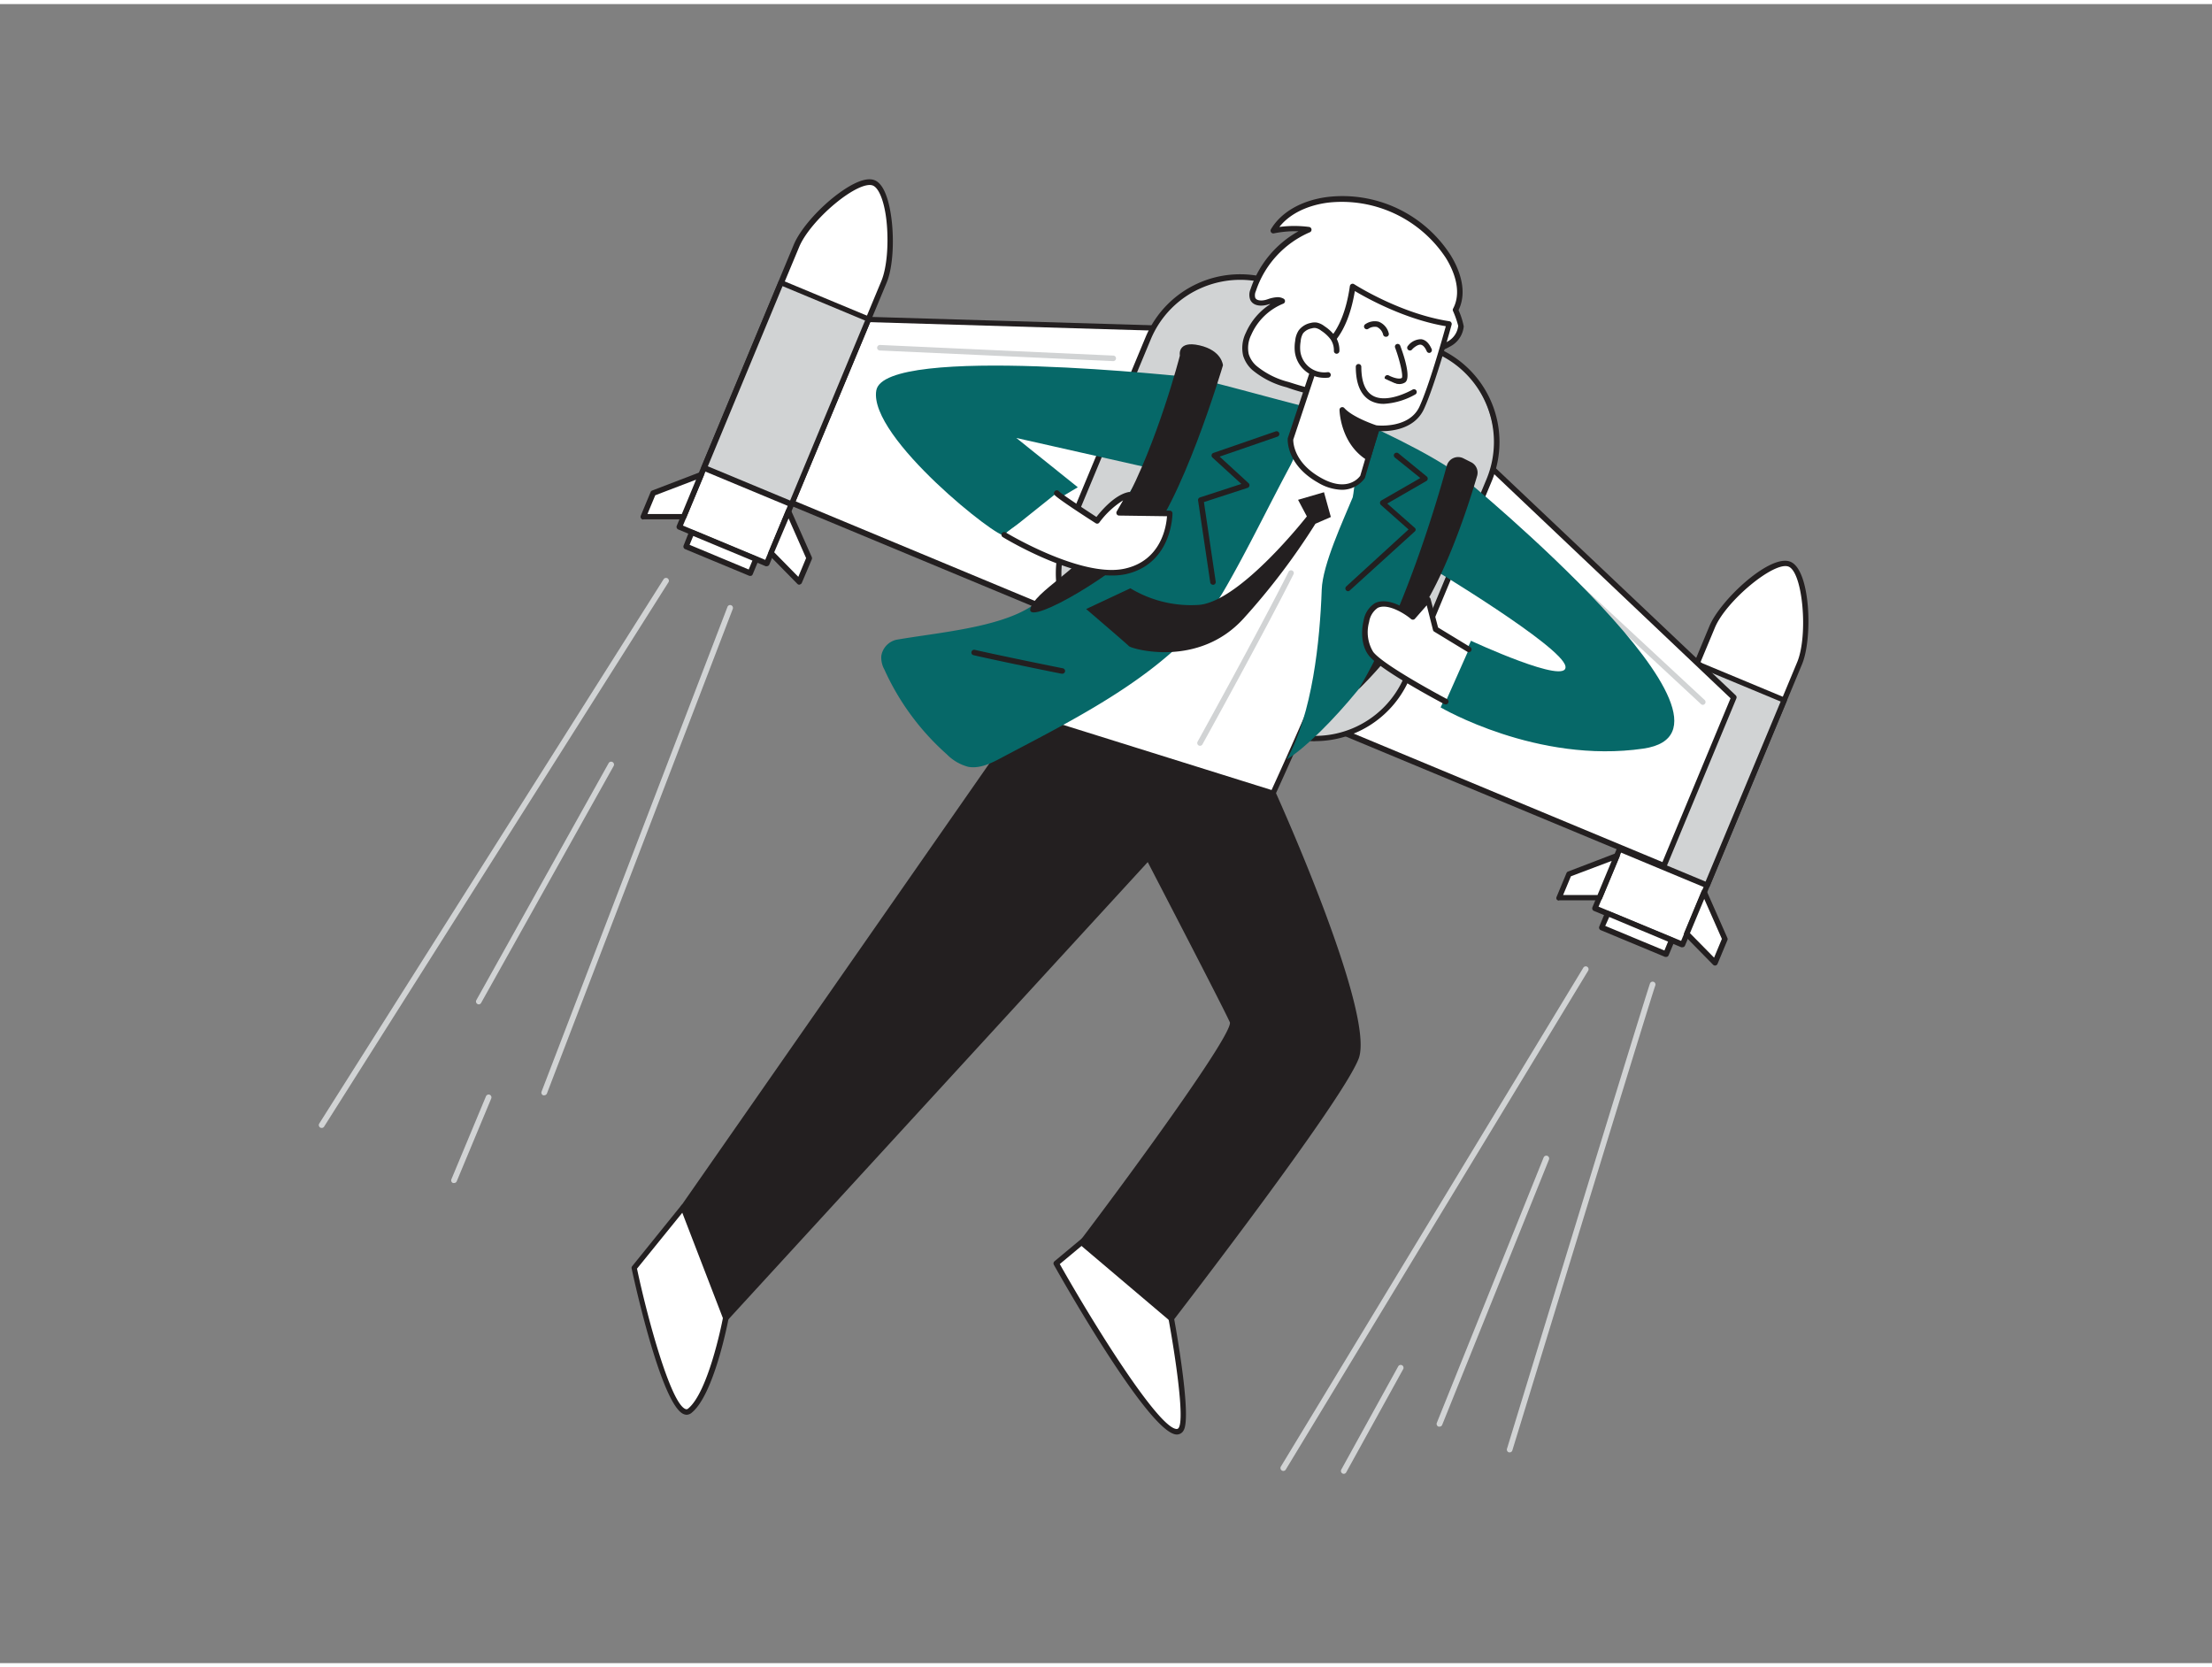 <svg xmlns="http://www.w3.org/2000/svg" viewBox="0 0 400 300" width="406" height="306" class="illustration styles_illustrationTablet__1DWOa"><rect x="0" y="0" width="400" height="300" fill="#808080" stroke="none"/><g id="_287_startup_flatline" data-name="#287_startup_flatline"><path d="M200.32,220,191,227.72s19.75,35.12,22.62,29.91c1.39-2.52-1.83-20-1.83-20" fill="#fff"></path><path d="M212.8,258.66c-4.83,0-20.47-27.55-22.23-30.69a.51.51,0,0,1,.11-.63l9.32-7.77a.5.5,0,1,1,.64.77l-9,7.5c6.6,11.69,18,29.82,21.16,29.82a.43.43,0,0,0,.38-.27c1-1.73-.6-12.7-1.88-19.65a.5.5,0,0,1,.4-.58.52.52,0,0,1,.59.4c.33,1.81,3.2,17.71,1.77,20.31a1.39,1.39,0,0,1-1.26.79Z" fill="#231f20"></path><path d="M304.22,170.05l-15.8-6.57,21.18-50.9c2-4.9,10.93-12.59,14-11.32s3.86,13,1.82,17.9Z" fill="#fff"></path><path d="M304.22,170.55a.43.43,0,0,1-.19,0l-15.8-6.57a.51.51,0,0,1-.27-.27.53.53,0,0,1,0-.39l21.18-50.89c2-4.73,11-13.09,14.63-11.59s4.06,13.82,2.09,18.55l-21.17,50.89A.5.5,0,0,1,304.22,170.55Zm-15.15-7.34L304,169.4l21-50.43c2-4.89,1-16.17-1.55-17.24s-11.29,6.15-13.33,11Z" fill="#231f20"></path><rect x="289.7" y="166.74" width="12.58" height="2.74" transform="translate(87.3 -100.82) rotate(22.59)" fill="#fff"></rect><path d="M301.28,172.29a.48.48,0,0,1-.2,0l-11.61-4.83a.5.5,0,0,1-.27-.66l1.05-2.52a.48.48,0,0,1,.27-.27.5.5,0,0,1,.38,0l11.62,4.83a.5.5,0,0,1,.27.66L301.74,172a.51.51,0,0,1-.27.27A.43.43,0,0,1,301.28,172.29Zm-11-5.6,10.7,4.45.66-1.61L291,165.08Z" fill="#231f20"></path><rect x="299.19" y="121.17" width="17.12" height="36.26" transform="translate(77.14 -107.54) rotate(22.59)" fill="#d1d3d4"></rect><path d="M308.69,159.83a.48.48,0,0,1-.2,0l-15.8-6.58a.48.48,0,0,1-.27-.27.5.5,0,0,1,0-.38l13.93-33.48a.51.51,0,0,1,.27-.27.53.53,0,0,1,.39,0l15.8,6.58a.5.5,0,0,1,.27.65l-13.93,33.48A.51.51,0,0,1,308.69,159.83Zm-15.15-7.35,14.88,6.2L322,126.12l-14.88-6.19Z" fill="#231f20"></path><polygon points="281.91 161.61 289.21 161.57 292.36 154.01 283.69 157.33 281.91 161.61" fill="#fff"></polygon><path d="M281.91,162.11a.51.51,0,0,1-.42-.22.49.49,0,0,1,0-.47l1.78-4.28a.48.48,0,0,1,.28-.28l8.67-3.32a.51.51,0,0,1,.54.12.49.49,0,0,1,.1.54l-3.15,7.56a.48.48,0,0,1-.45.31l-7.31,0Zm2.16-4.39-1.41,3.39,6.22,0,2.57-6.18Z" fill="#231f20"></path><polygon points="310.13 173.36 305.02 168.15 308.16 160.59 311.92 169.08 310.13 173.36" fill="#fff"></polygon><path d="M310.14,173.86a.51.51,0,0,1-.36-.15l-5.12-5.21a.51.51,0,0,1-.11-.54l3.15-7.57a.51.51,0,0,1,.46-.3h0a.5.5,0,0,1,.46.29l3.75,8.5a.48.48,0,0,1,0,.39l-1.78,4.28a.51.51,0,0,1-.37.3ZM305.6,168l4.36,4.43,1.41-3.39-3.19-7.23Z" fill="#231f20"></path><polygon points="148.57 56.76 244.15 59.61 313.53 125.41 300.88 155.8 135.92 87.15 148.57 56.76" fill="#fff"></polygon><path d="M300.88,156.3a.43.43,0,0,1-.19,0l-165-68.65a.48.48,0,0,1-.27-.27.5.5,0,0,1,0-.38l12.65-30.39a.53.53,0,0,1,.47-.31l95.58,2.85a.49.49,0,0,1,.33.13L313.88,125a.51.51,0,0,1,.11.56L301.35,156a.51.51,0,0,1-.27.27A.48.48,0,0,1,300.88,156.3ZM136.57,86.88l164.05,68.27,12.32-29.62-69-65.43-95-2.83Z" fill="#231f20"></path><rect x="197.66" y="53.8" width="66.78" height="74.56" rx="18.02" transform="translate(52.73 -81.78) rotate(22.59)" fill="#d1d3d4"></rect><path d="M237.85,133.3a18.55,18.55,0,0,1-7.12-1.43l-28.39-11.81a18.53,18.53,0,0,1-10-24.21l14.8-35.58a18.53,18.53,0,0,1,24.21-10l28.39,11.82a18.53,18.53,0,0,1,10,24.21l-14.8,35.57a18.58,18.58,0,0,1-17.09,11.41ZM224.26,49.86a17.65,17.65,0,0,0-6.68,1.33,17.43,17.43,0,0,0-9.5,9.47l-14.8,35.57a17.52,17.52,0,0,0,9.44,22.9L231.12,131h0A17.52,17.52,0,0,0,254,121.5l14.8-35.57A17.54,17.54,0,0,0,259.38,63L231,51.22A17.37,17.37,0,0,0,224.26,49.86Z" fill="#231f20"></path><path d="M138.65,101.15l-15.81-6.58L144,43.68c2-4.9,10.93-12.59,14-11.32s3.87,13,1.83,17.9Z" fill="#fff"></path><path d="M138.65,101.65a.41.41,0,0,1-.19,0L122.65,95a.51.51,0,0,1-.27-.66l21.18-50.89c1-2.37,3.64-5.58,6.75-8.17,1.62-1.34,5.62-4.36,7.88-3.42s2.94,5.91,3.13,8c.36,4,0,8.18-1,10.55l-21.18,50.89A.51.51,0,0,1,138.65,101.65ZM123.5,94.3l14.88,6.2,21-50.43c.93-2.24,1.31-6.19,1-10.08s-1.34-6.67-2.52-7.17-3.87.79-6.86,3.27-5.54,5.55-6.47,7.79Z" fill="#231f20"></path><rect x="124.12" y="97.84" width="12.58" height="2.74" transform="translate(48.12 -42.49) rotate(22.59)" fill="#fff"></rect><path d="M135.7,103.39a.41.41,0,0,1-.19,0l-11.62-4.83a.51.51,0,0,1-.27-.66l1-2.53a.51.51,0,0,1,.27-.27.53.53,0,0,1,.39,0l11.61,4.84a.48.48,0,0,1,.27.27.5.5,0,0,1,0,.38l-1.05,2.53a.51.51,0,0,1-.27.27A.41.41,0,0,1,135.7,103.39Zm-11-5.61,10.69,4.46.67-1.61-10.7-4.45Z" fill="#231f20"></path><rect x="133.62" y="52.27" width="17.12" height="36.26" transform="translate(37.96 -49.22) rotate(22.59)" fill="#d1d3d4"></rect><path d="M143.11,90.93a.43.43,0,0,1-.19,0l-15.81-6.58a.48.48,0,0,1-.27-.27.5.5,0,0,1,0-.38l13.94-33.48a.48.48,0,0,1,.27-.27.5.5,0,0,1,.38,0l15.8,6.58a.49.49,0,0,1,.27.65L143.57,90.62A.5.5,0,0,1,143.11,90.93ZM128,83.58l14.88,6.19,13.55-32.55L141.51,51Z" fill="#231f20"></path><polygon points="116.33 92.71 123.64 92.67 126.78 85.11 118.11 88.43 116.33 92.71" fill="#fff"></polygon><path d="M116.33,93.21a.5.5,0,0,1-.46-.69l1.78-4.28a.5.5,0,0,1,.29-.28l8.66-3.32a.51.51,0,0,1,.54.12.49.49,0,0,1,.1.54l-3.14,7.56a.5.5,0,0,1-.46.31l-7.3,0Zm2.16-4.39-1.41,3.39,6.22,0L125.87,86Z" fill="#231f20"></path><polygon points="144.56 104.46 139.44 99.25 142.59 91.69 146.34 100.18 144.56 104.46" fill="#fff"></polygon><path d="M144.56,105a.55.55,0,0,1-.36-.15l-5.12-5.21a.49.49,0,0,1-.1-.54l3.15-7.57a.48.48,0,0,1,.45-.3h0a.49.49,0,0,1,.45.29L146.8,100a.55.55,0,0,1,0,.4L145,104.65a.5.5,0,0,1-.37.3ZM140,99.13l4.36,4.44,1.41-3.39L142.6,93Z" fill="#231f20"></path><path d="M201.27,64.56h0l-42.18-1.92a.5.5,0,0,1-.48-.52.52.52,0,0,1,.53-.48l42.17,1.92a.5.5,0,0,1,0,1Z" fill="#d1d3d4"></path><path d="M307.93,126.72a.51.51,0,0,1-.34-.14L271.71,93.26a.5.5,0,0,1,.69-.73l35.87,33.32a.5.5,0,0,1,0,.71A.52.52,0,0,1,307.93,126.72Z" fill="#d1d3d4"></path><path d="M264.85,85.85s55.32,45.42,32.32,48.78c-19.21,2.8-36.66-7.45-36.66-7.45L266,115.13s17.69,8.21,17.08,4.61-24.62-18-24.62-18Z" fill="#066868"></path><path d="M215.58,67.51s-55.67-6.13-57.12,2.36S181,97.14,181.59,96s13.31-8.63,13.31-8.63l-11.11-8.91,26.62,6Z" fill="#066868"></path><path d="M263.21,55.33c1.6-3,.48-6.76-1.33-9.64A22.89,22.89,0,0,0,240.11,35.4c-3.87.5-7.85,2.23-9.85,5.59a19.92,19.92,0,0,1,6.4-.23,18.2,18.2,0,0,0-10,11,2.19,2.19,0,0,0-.08,1.55c.4.86,1.62.89,2.53.63s1.93-.66,2.76-.2a11.26,11.26,0,0,0-6.07,5.91,5.85,5.85,0,0,0-.47,3.8,5.19,5.19,0,0,0,1.5,2.33,15.22,15.22,0,0,0,6,3c3.9,1.26,8,2.39,12,1.87,4.9-.62,8.94-3.54,12.52-6.75,1.65-1.48,3.25-1.52,5-2.62a4.15,4.15,0,0,0,1.85-3A14.75,14.75,0,0,0,263.21,55.33Z" fill="#fff"></path><path d="M242.77,71.3a33.29,33.29,0,0,1-10.1-2,15.76,15.76,0,0,1-6.24-3.16,5.74,5.74,0,0,1-1.63-2.56,6.21,6.21,0,0,1,.49-4.14,11.78,11.78,0,0,1,4.42-5.18l-.17,0-.34.1c-1.11.31-2.59.27-3.12-.9a2.57,2.57,0,0,1,.06-1.91,18.69,18.69,0,0,1,8.66-10.47,19.46,19.46,0,0,0-4.44.38.5.5,0,0,1-.53-.75c1.85-3.11,5.58-5.24,10.22-5.83a23.24,23.24,0,0,1,22.26,10.51c1.07,1.72,3.34,6.08,1.44,9.95a13.38,13.38,0,0,1,.94,2.93,4.58,4.58,0,0,1-2.07,3.42,12,12,0,0,1-2.18,1.05,8,8,0,0,0-2.72,1.52c-3.17,2.85-7.49,6.21-12.8,6.88A17.23,17.23,0,0,1,242.77,71.3ZM231,53a2.22,2.22,0,0,1,1.11.27.5.5,0,0,1,.26.47.49.49,0,0,1-.31.43,10.73,10.73,0,0,0-5.8,5.65,5.27,5.27,0,0,0-.45,3.47,4.68,4.68,0,0,0,1.36,2.1A14.86,14.86,0,0,0,233,68.33c3.77,1.21,7.8,2.36,11.82,1.85,5-.64,9-3.71,12.25-6.63a8.89,8.89,0,0,1,3-1.71,11.15,11.15,0,0,0,2-1,3.66,3.66,0,0,0,1.62-2.66,17.27,17.27,0,0,0-.92-2.64.48.48,0,0,1,0-.48c1.83-3.45-.31-7.55-1.31-9.15A22.51,22.51,0,0,0,240.18,35.9c-3.84.49-7,2.07-8.83,4.4a20.61,20.61,0,0,1,5.38,0,.5.5,0,0,1,.43.43.5.5,0,0,1-.3.53,17.63,17.63,0,0,0-9.77,10.67,1.72,1.72,0,0,0-.1,1.18c.25.55,1.18.57,1.94.36l.32-.1A6.1,6.1,0,0,1,231,53Z" fill="#231f20"></path><path d="M230.21,142.73s18.08,40,15,47.82-33.44,47.1-33.44,47.1L195.66,224s28.39-37.41,27.22-40-15.22-29.69-15.22-29.69l-76.37,83.28-7.7-20,61.9-88.83Z" fill="#231f20"></path><path d="M211.79,238.15a.54.54,0,0,1-.32-.11l-16.13-13.67a.5.5,0,0,1-.07-.68c10.69-14.1,27.51-37.3,27.14-39.54-1-2.31-12.74-24.89-14.86-29L131.66,237.9a.5.5,0,0,1-.84-.15l-7.7-20a.48.48,0,0,1,.06-.46l61.9-88.84a.5.5,0,0,1,.56-.19l44.72,14a.49.49,0,0,1,.31.27c.74,1.64,18.13,40.27,15,48.21S213.43,236.35,212.19,238a.47.47,0,0,1-.34.19Zm-15.44-14.24,15.37,13c3.26-4.22,30.21-39.31,33-46.56s-13.53-44.14-14.91-47.23l-44.16-13.81-61.54,88.31,7.32,19L207.29,154a.47.47,0,0,1,.44-.16.48.48,0,0,1,.37.26c.58,1.11,14.07,27.13,15.23,29.71S203.36,214.66,196.35,223.91Z" fill="#231f20"></path><path d="M230.21,142.73l-44.72-14L227.44,74S248.33,84,250.87,88.08,230.21,142.73,230.21,142.73Z" fill="#fff"></path><path d="M230.21,143.23a.4.4,0,0,1-.15,0l-44.72-14a.5.5,0,0,1-.33-.33.49.49,0,0,1,.08-.45L227,73.66a.51.51,0,0,1,.62-.15c.86.41,21,10.19,23.63,14.3s-18.24,49.92-20.62,55.12A.51.51,0,0,1,230.21,143.23Zm-43.89-14.75,43.62,13.64c8.93-19.51,22.24-51,20.5-53.78-2.25-3.58-20.06-12.39-22.85-13.75Z" fill="#231f20"></path><path d="M238.66,73.42c-.82,0-4.89,9.22-5.31,10-4,7.43-7.71,15.19-11.9,22.43-8.3,14.34-26.36,23-40.38,30.45-1.86,1-3.91,2-6,1.62a8.5,8.5,0,0,1-3.87-2.27,45.52,45.52,0,0,1-11.28-15.33,4.42,4.42,0,0,1-.55-2.47,3.58,3.58,0,0,1,2.7-2.9c7.42-1.29,18.36-2.15,24.35-6,10-6.37,21.52-25.08,29.14-41.48C224.85,69.75,232.93,72.12,238.66,73.42Z" fill="#066868"></path><path d="M264.85,85.85c.23.18-9,22.18-9.43,23.25-3.44,8.07-15.49,22.88-22.74,27.51,4.64-8.28,6-21.38,6.33-30.72.15-4.54,3.89-12.52,5.61-16.71.17-.41,1.63-13.54,1.44-13.66C246.08,75.54,259,81.19,264.85,85.85Z" fill="#066868"></path><path d="M249,76.69l-2.59,8.82s-2.33,3.69-7.83.59-5.22-7.42-5.22-7.42l5.42-16.28s4.43-1.46,5.84-11.33c0,0,8.33,5.39,17.43,6.77,0,0-2.94,10.79-4.95,15.17S249,76.69,249,76.69Z" fill="#fff"></path><path d="M242.63,87.83a8.81,8.81,0,0,1-4.3-1.3c-5.7-3.22-5.48-7.7-5.47-7.89l0-.12,5.42-16.28a.49.49,0,0,1,.32-.31s4.16-1.56,5.5-10.94a.5.5,0,0,1,.77-.34c.08.05,8.34,5.35,17.22,6.7a.47.47,0,0,1,.34.22.48.48,0,0,1,.07.4c-.12.45-3,10.89-5,15.25-1.85,4-6.72,4.07-8.2,4l-2.47,8.43a.27.27,0,0,1-.06.12A5.09,5.09,0,0,1,242.63,87.83Zm-8.77-9.06c0,.52.11,4.15,5,6.89,4.7,2.66,6.82.06,7.12-.37l2.57-8.74a.51.51,0,0,1,.53-.36c.06,0,5.76.6,7.6-3.39,1.72-3.73,4.15-12.32,4.77-14.55C254,57,247.1,53.14,245,51.89c-1.36,8.23-4.85,10.43-5.81,10.88Zm12.55,6.74h0Z" fill="#231f20"></path><path d="M241.71,62.73a4.07,4.07,0,0,0-.72-2.44,7.28,7.28,0,0,0-1.78-1.63,3,3,0,0,0-1.18-.58,2.38,2.38,0,0,0-.92.07,3.08,3.08,0,0,0-1.85,1.09,3.61,3.61,0,0,0-.56,1.67,6.86,6.86,0,0,0,0,1.92,4.86,4.86,0,0,0,5.5,4.2" fill="#fff"></path><path d="M239.48,67.58a5.37,5.37,0,0,1-5.33-4.69,7.23,7.23,0,0,1,.06-2,4.1,4.1,0,0,1,.64-1.89A3.61,3.61,0,0,1,237,57.66a2.86,2.86,0,0,1,1.12-.07,3.38,3.38,0,0,1,1.39.66A7.58,7.58,0,0,1,241.4,60a4.48,4.48,0,0,1,.81,2.74.52.52,0,0,1-.52.49.51.51,0,0,1-.48-.52,3.51,3.51,0,0,0-.63-2.13,6.6,6.6,0,0,0-1.65-1.51,2.51,2.51,0,0,0-1-.49,1.62,1.62,0,0,0-.73.06,2.61,2.61,0,0,0-1.56.89A3.3,3.3,0,0,0,235.2,61a6.53,6.53,0,0,0-.06,1.79,4.38,4.38,0,0,0,4.94,3.77.5.5,0,0,1,.56.42.51.51,0,0,1-.42.57A6.27,6.27,0,0,1,239.48,67.58Z" fill="#231f20"></path><path d="M252.73,62s2,5.43,1,6.06-2.89-.42-2.89-.42" fill="#fff"></path><path d="M253,68.71a5.72,5.72,0,0,1-2.35-.68.49.49,0,0,1-.2-.67.5.5,0,0,1,.68-.21c.55.3,1.85.79,2.37.45.25-.39-.31-3-1.22-5.48a.49.49,0,0,1,.29-.64.5.5,0,0,1,.64.3c1,2.65,1.89,6,.85,6.65A1.94,1.94,0,0,1,253,68.71Z" fill="#231f20"></path><path d="M249,76.69s-4.55-1.45-6.27-3.36c0,0,.1,5.76,4.62,8.64Z" fill="#231f20"></path><path d="M247.35,82.47a.56.56,0,0,1-.27-.08c-4.69-3-4.85-8.8-4.85-9a.48.48,0,0,1,.31-.47.49.49,0,0,1,.56.13c1.61,1.79,6,3.2,6.05,3.21a.49.49,0,0,1,.32.63l-1.64,5.28a.53.53,0,0,1-.3.32A.57.57,0,0,1,247.35,82.47Zm-4-7.91a10.45,10.45,0,0,0,3.71,6.61L248.37,77A21.6,21.6,0,0,1,243.37,74.56Z" fill="#231f20"></path><path d="M247.11,58.3s2.39-1.7,3.49,1.36" fill="#fff"></path><path d="M250.6,60.16a.51.51,0,0,1-.47-.33A2.08,2.08,0,0,0,249,58.39a2.05,2.05,0,0,0-1.55.32.5.5,0,0,1-.7-.12.49.49,0,0,1,.12-.69,3,3,0,0,1,2.43-.47,3,3,0,0,1,1.82,2.06.5.5,0,0,1-.47.67Z" fill="#231f20"></path><path d="M255,62.11s2.11-2.6,3.46.47" fill="#fff"></path><path d="M258.46,63.08a.5.5,0,0,1-.46-.3c-.22-.51-.59-1.12-1.1-1.19s-1.3.57-1.52.83a.5.5,0,1,1-.77-.63A3,3,0,0,1,257,60.6c.78.1,1.41.7,1.89,1.78a.51.51,0,0,1-.26.66A.71.71,0,0,1,258.46,63.08Z" fill="#231f20"></path><path d="M255.69,70.14s-10,5.86-10-4.56" fill="#fff"></path><path d="M250.26,72.29a5,5,0,0,1-2.51-.61c-1.7-1-2.57-3-2.58-6.09a.5.5,0,0,1,.5-.51h0a.51.51,0,0,1,.5.5c0,2.7.71,4.46,2.07,5.23,2.67,1.52,7.15-1.07,7.2-1.1a.5.5,0,0,1,.5.87A13,13,0,0,1,250.26,72.29Z" fill="#231f20"></path><path d="M239.42,88.27l-4.69,1.37,1.59,3s-12,15.36-19.5,16a21.23,21.23,0,0,1-12.41-3l-8,3.75s7.28,6.23,7.75,6.72,12.53,4,20.71-5a122.74,122.74,0,0,0,13-17.14l2.79-1.22Z" fill="#231f20"></path><path d="M219.34,105a.5.5,0,0,1-.49-.43l-2.2-14.82a.5.5,0,0,1,.34-.54l7.49-2.44L219.25,82a.5.5,0,0,1-.15-.47.51.51,0,0,1,.33-.37l11.25-3.89a.5.5,0,0,1,.33.95l-10.46,3.61,5.23,4.8a.5.5,0,0,1,.15.48.49.49,0,0,1-.33.37l-7.89,2.57,2.13,14.4a.5.5,0,0,1-.42.56Z" fill="#231f20"></path><path d="M192.11,121.09H192c-.1,0-10.38-2.08-15.95-3.35a.49.49,0,0,1-.38-.59.5.5,0,0,1,.6-.38c5.56,1.26,15.82,3.32,15.93,3.34a.5.5,0,0,1,.39.59A.51.51,0,0,1,192.11,121.09Z" fill="#231f20"></path><path d="M243.79,106.17a.5.5,0,0,1-.34-.87L254.71,95l-5-4.43a.48.48,0,0,1-.16-.42.49.49,0,0,1,.24-.39l7.05-4.06L252.24,82a.5.5,0,0,1-.08-.7.52.52,0,0,1,.71-.07L258,85.42a.52.52,0,0,1,.18.43.5.5,0,0,1-.25.39l-7.07,4.08,4.92,4.34A.52.52,0,0,1,256,95a.48.48,0,0,1-.17.37L244.12,106A.51.51,0,0,1,243.79,106.17Z" fill="#231f20"></path><path d="M217,134.12a.5.5,0,0,1-.24-.06.51.51,0,0,1-.2-.68c.11-.2,11.05-20,16.44-30.69a.5.5,0,1,1,.89.45c-5.39,10.72-16.34,30.52-16.45,30.72A.49.49,0,0,1,217,134.12Z" fill="#d1d3d4"></path><path d="M123.59,217.57l-8.88,11s6.2,29,10.12,25.79,6.46-16.76,6.46-16.76Z" fill="#fff"></path><path d="M124.19,255.09a1.46,1.46,0,0,1-.49-.09c-4-1.4-8.94-23.81-9.48-26.36a.5.5,0,0,1,.1-.42l8.88-11a.48.48,0,0,1,.46-.18.5.5,0,0,1,.39.31l7.71,20a.49.49,0,0,1,0,.27c-.1.56-2.62,13.73-6.63,17.06A1.47,1.47,0,0,1,124.19,255.09Zm-9-26.42c2,9.44,6.17,24.48,8.79,25.39a.45.45,0,0,0,.48-.11c3.53-2.93,6-14.91,6.26-16.34l-7.34-19.05Z" fill="#231f20"></path><path d="M221.15,65.32S213.57,91,206.62,97.81s-22,15.11-20.18,11.18,10.58-7.15,16.74-18.43,10.18-27,10.18-27-.55-2.78,3.54-1.85S221.15,65.32,221.15,65.32Z" fill="#231f20"></path><path d="M245.66,123.93a76.25,76.25,0,0,0,12.54-16.24c4.37-7.66,7.71-18.28,8.91-22.37A2.11,2.11,0,0,0,266,82.83l-1.37-.69a2.12,2.12,0,0,0-3,1.33C259.73,90.41,253.84,110.26,245.66,123.93Z" fill="#231f20"></path><path d="M191.07,88.42c.69.78,7.31,5,7.31,5s2.9-4.06,5.79-4.68L202.36,92l9.18.13s0,8.68-8.07,10.46S181.59,96,181.59,96" fill="#fff"></path><path d="M201,103.33c-8.18,0-19.15-6.63-19.66-6.94a.49.49,0,0,1-.17-.69.5.5,0,0,1,.69-.16c.13.08,13.69,8.26,21.51,6.55,6.62-1.45,7.54-7.66,7.66-9.48l-8.67-.12a.49.49,0,0,1-.42-.25.52.52,0,0,1,0-.5l1.15-2a15.85,15.85,0,0,0-4.29,4,.48.48,0,0,1-.67.13c-.69-.44-6.7-4.29-7.42-5.1a.49.49,0,0,1,.05-.7.48.48,0,0,1,.7,0c.45.5,4.26,3,6.81,4.67.83-1.06,3.28-4,5.82-4.5a.49.49,0,0,1,.5.2.5.5,0,0,1,0,.54l-1.4,2.5,8.34.12a.49.49,0,0,1,.49.49c0,.1,0,9.12-8.46,11A12.1,12.1,0,0,1,201,103.33Z" fill="#231f20"></path><path d="M265.61,116.7l-6-3.65-1.42-5.36-2.78,3.16s-4-3.3-6.52-2.1c-2,1-3,6.12-1,8.7s13.53,8.69,13.53,8.69" fill="#fff"></path><path d="M261.41,126.64a.46.46,0,0,1-.23-.06c-.48-.25-11.7-6.18-13.69-8.83-1.37-1.8-1.35-4.49-.91-6.24a4.61,4.61,0,0,1,2.1-3.21c2.36-1.1,5.57,1,6.68,1.86l2.47-2.8a.5.5,0,0,1,.86.2l1.36,5.17,5.82,3.54a.5.5,0,0,1,.16.69.49.49,0,0,1-.68.17l-6-3.65a.48.48,0,0,1-.22-.3L258,108.72l-2.16,2.46a.51.51,0,0,1-.7,0c-1-.86-4.13-2.9-6-2a3.77,3.77,0,0,0-1.56,2.55,6.85,6.85,0,0,0,.73,5.4c1.87,2.47,13.25,8.49,13.37,8.55a.49.49,0,0,1,.2.67A.49.49,0,0,1,261.41,126.64Z" fill="#231f20"></path><path d="M58.17,203.22a.55.55,0,0,1-.28-.07.53.53,0,0,1-.16-.72L120,104a.53.53,0,0,1,.72-.16.52.52,0,0,1,.16.71L58.6,203A.49.49,0,0,1,58.17,203.22Z" fill="#d1d3d4"></path><path d="M98.41,197.32a.39.39,0,0,1-.18,0,.51.51,0,0,1-.3-.66L131.55,109a.51.51,0,0,1,.66-.3.52.52,0,0,1,.3.67L98.9,197A.53.53,0,0,1,98.41,197.32Z" fill="#d1d3d4"></path><path d="M232.06,265.25a.5.5,0,0,1-.26-.08.52.52,0,0,1-.18-.71l54.69-90.2a.51.51,0,0,1,.71-.18.52.52,0,0,1,.17.71L232.51,265A.53.53,0,0,1,232.06,265.25Z" fill="#d1d3d4"></path><path d="M273,261.89l-.15,0a.53.53,0,0,1-.34-.65c2.61-8.53,25.48-83.36,25.88-84.18a.51.51,0,0,1,.68-.24.52.52,0,0,1,.25.68c-.5,1.27-17.1,55.51-25.83,84A.5.5,0,0,1,273,261.89Z" fill="#d1d3d4"></path><path d="M260.3,257.23a.43.43,0,0,1-.19,0,.53.53,0,0,1-.29-.67l19.32-48a.53.53,0,0,1,.67-.29.52.52,0,0,1,.29.68l-19.32,48A.5.5,0,0,1,260.3,257.23Z" fill="#d1d3d4"></path><path d="M86.59,180.88a.47.47,0,0,1-.25-.07.51.51,0,0,1-.2-.7l23.92-42.85a.52.52,0,0,1,.71-.2.53.53,0,0,1,.2.71L87,180.62A.52.52,0,0,1,86.59,180.88Z" fill="#d1d3d4"></path><path d="M82.1,213.18a.43.43,0,0,1-.19,0,.51.51,0,0,1-.28-.68l6.25-15a.53.53,0,0,1,.68-.28.53.53,0,0,1,.27.68l-6.25,15A.51.51,0,0,1,82.1,213.18Z" fill="#d1d3d4"></path><path d="M243,265.77a.45.45,0,0,1-.25-.07.51.51,0,0,1-.2-.7l10.29-18.66a.51.51,0,1,1,.9.5L243.44,265.5A.51.51,0,0,1,243,265.77Z" fill="#d1d3d4"></path></g></svg>